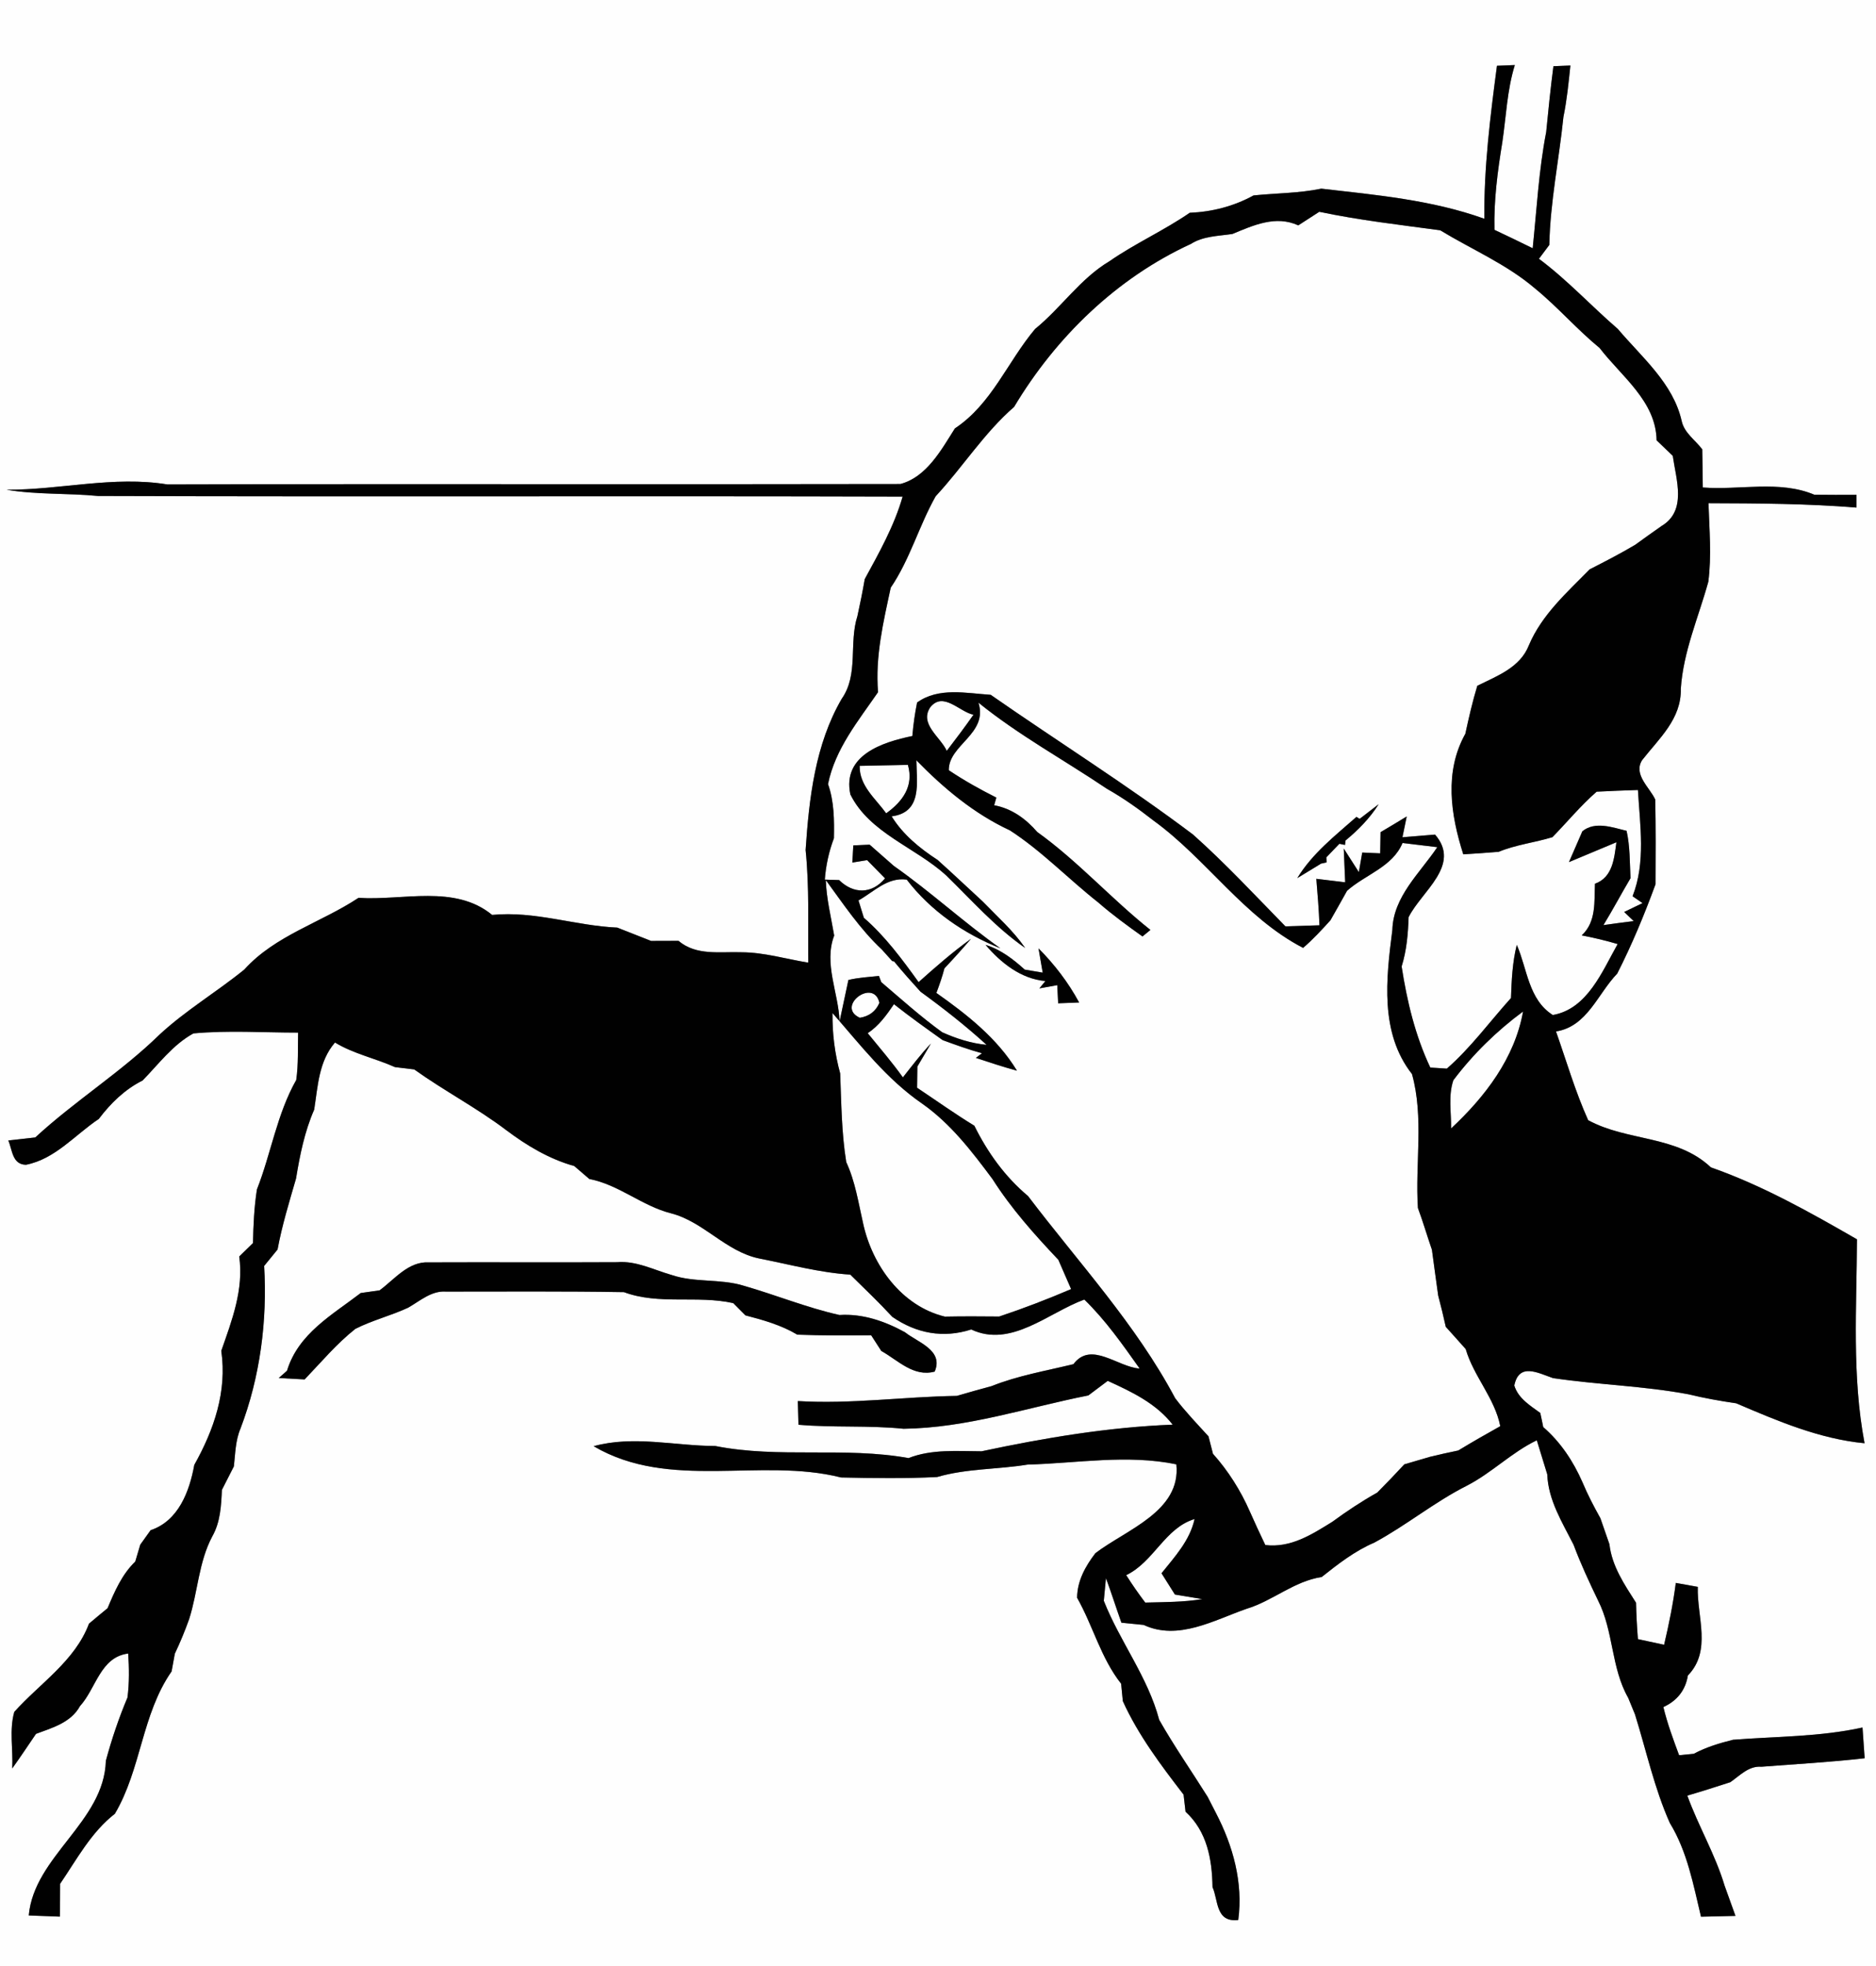 <?xml version="1.0" encoding="UTF-8" ?>
<!DOCTYPE svg PUBLIC "-//W3C//DTD SVG 1.1//EN" "http://www.w3.org/Graphics/SVG/1.1/DTD/svg11.dtd">
<svg width="210pt" height="220pt" viewBox="0 0 210 220" version="1.1" xmlns="http://www.w3.org/2000/svg">
<rect x="0" y="0" width="210" height="220" fill="#808080" stroke="none"/>
<g id="#fefefeff">
<path fill="#fefefe" opacity="1.00" d=" M 0.00 0.00 L 210.00 0.00 L 210.00 220.00 L 0.00 220.00 L 0.00 0.00 M 167.57 7.36 C 166.82 13.04 166.10 18.74 166.16 24.48 C 160.29 22.37 154.06 21.82 147.91 21.11 C 145.40 21.63 142.85 21.61 140.32 21.87 C 138.12 23.08 135.68 23.71 133.18 23.81 C 130.29 25.80 127.06 27.24 124.18 29.24 C 120.91 31.19 118.79 34.44 115.87 36.81 C 112.79 40.46 111.02 45.21 106.89 47.94 C 105.37 50.34 103.72 53.39 100.79 54.16 C 73.44 54.22 46.09 54.13 18.74 54.21 C 12.72 53.22 6.75 54.83 0.72 54.80 C 4.10 55.37 7.56 55.17 10.97 55.50 C 40.99 55.60 71.02 55.48 101.04 55.57 C 100.10 58.85 98.42 61.83 96.80 64.80 C 96.56 66.19 96.28 67.57 95.98 68.94 C 95.00 71.98 96.14 75.47 94.22 78.20 C 91.25 83.30 90.57 89.32 90.18 95.11 C 90.61 99.30 90.43 103.51 90.48 107.72 C 88.00 107.32 85.55 106.57 83.02 106.56 C 80.61 106.47 77.96 106.98 75.95 105.28 C 74.93 105.28 73.90 105.29 72.88 105.29 C 71.62 104.79 70.36 104.30 69.10 103.80 C 64.39 103.59 59.87 101.91 55.09 102.38 C 50.90 98.94 45.09 100.80 40.13 100.47 C 35.93 103.25 30.81 104.66 27.35 108.49 C 24.25 111.01 20.78 113.06 17.84 115.79 C 13.55 119.98 8.38 123.19 3.95 127.28 C 3.20 127.36 1.69 127.53 0.93 127.62 C 1.39 128.68 1.36 130.30 2.90 130.34 C 6.19 129.70 8.39 126.99 11.06 125.21 C 12.39 123.45 13.98 121.90 15.96 120.91 C 17.76 119.07 19.35 116.90 21.65 115.64 C 25.54 115.28 29.47 115.55 33.37 115.55 C 33.33 117.31 33.41 119.09 33.16 120.85 C 31.00 124.66 30.35 129.05 28.76 133.10 C 28.45 135.08 28.36 137.09 28.32 139.10 C 27.93 139.47 27.17 140.23 26.78 140.60 C 27.30 144.30 25.96 147.75 24.77 151.16 C 25.43 155.72 23.95 159.99 21.75 163.92 C 21.21 166.88 19.99 170.18 16.86 171.23 C 16.57 171.63 15.99 172.44 15.70 172.85 C 15.56 173.32 15.28 174.27 15.14 174.74 C 13.65 176.18 12.83 178.08 12.04 179.96 C 11.34 180.53 10.65 181.11 9.96 181.69 C 8.40 185.86 4.47 188.36 1.60 191.56 C 1.02 193.57 1.48 195.80 1.37 197.89 C 2.29 196.61 3.15 195.31 4.03 194.02 C 5.86 193.34 7.94 192.76 8.95 190.92 C 10.77 188.92 11.22 185.43 14.35 185.03 C 14.46 186.67 14.48 188.32 14.27 189.95 C 13.30 192.25 12.50 194.62 11.85 197.03 C 11.66 203.88 3.82 207.69 3.22 214.34 C 4.38 214.38 5.54 214.43 6.70 214.47 C 6.72 213.24 6.73 212.02 6.73 210.80 C 8.60 208.06 10.19 205.04 12.86 202.96 C 15.82 197.95 15.86 191.84 19.21 187.03 C 19.30 186.54 19.48 185.55 19.57 185.05 C 20.17 183.79 20.70 182.50 21.17 181.19 C 22.15 178.13 22.23 174.81 23.76 171.93 C 24.67 170.33 24.76 168.50 24.84 166.72 C 25.28 165.84 25.73 164.96 26.18 164.09 C 26.34 162.67 26.35 161.20 26.92 159.86 C 29.12 154.08 29.93 147.82 29.57 141.66 C 29.95 141.20 30.70 140.28 31.07 139.82 C 31.57 137.12 32.38 134.50 33.14 131.87 C 33.57 129.24 34.10 126.62 35.17 124.17 C 35.58 121.57 35.68 118.75 37.50 116.66 C 39.59 117.93 42.00 118.42 44.21 119.41 C 44.75 119.48 45.83 119.61 46.37 119.67 C 49.71 122.06 53.37 123.97 56.65 126.45 C 58.96 128.19 61.48 129.70 64.28 130.48 C 64.70 130.84 65.55 131.57 65.97 131.93 C 69.29 132.57 71.87 134.95 75.11 135.77 C 78.78 136.71 81.25 140.07 85.01 140.83 C 88.38 141.49 91.73 142.41 95.18 142.63 C 96.77 144.19 98.38 145.73 99.89 147.36 C 102.57 149.21 105.58 149.78 108.72 148.77 C 113.18 150.87 117.35 146.89 121.38 145.42 C 123.76 147.73 125.66 150.45 127.57 153.14 C 125.12 152.99 122.14 150.01 120.16 152.65 C 117.08 153.40 113.94 153.93 110.99 155.11 C 109.69 155.46 108.40 155.82 107.11 156.20 C 101.17 156.29 95.27 157.14 89.31 156.78 C 89.33 157.66 89.35 158.54 89.38 159.43 C 93.29 159.77 97.24 159.48 101.15 159.88 C 108.24 159.79 114.95 157.51 121.83 156.15 C 122.37 155.74 123.46 154.93 124.00 154.52 C 126.68 155.74 129.41 157.03 131.27 159.42 C 124.06 159.70 116.93 160.90 109.88 162.40 C 107.14 162.39 104.31 162.14 101.70 163.16 C 94.57 161.87 87.20 163.22 80.08 161.81 C 75.53 161.79 70.92 160.60 66.45 161.83 C 74.97 166.84 85.11 163.05 94.15 165.33 C 97.73 165.41 101.32 165.46 104.90 165.28 C 108.18 164.32 111.66 164.44 115.02 163.89 C 120.57 163.74 126.17 162.72 131.68 163.86 C 132.23 169.12 126.08 171.16 122.62 173.80 C 121.50 175.26 120.59 176.89 120.57 178.79 C 122.35 181.93 123.23 185.54 125.50 188.41 C 125.55 188.90 125.64 189.87 125.69 190.36 C 127.42 194.17 129.95 197.52 132.49 200.82 C 132.55 201.30 132.65 202.25 132.71 202.73 C 135.12 204.94 135.68 208.04 135.73 211.17 C 136.39 212.64 136.05 215.14 138.61 214.85 C 139.17 210.67 138.03 206.56 136.11 202.87 C 135.88 202.42 135.42 201.51 135.18 201.06 C 133.38 198.19 131.43 195.39 129.76 192.45 C 128.49 187.65 125.37 183.71 123.56 179.13 C 123.62 178.50 123.74 177.23 123.80 176.59 C 124.41 178.24 124.94 179.92 125.53 181.58 C 126.15 181.64 127.40 181.77 128.02 181.83 C 131.88 183.63 135.89 181.30 139.53 180.03 C 142.48 179.14 144.84 176.94 147.95 176.47 C 149.79 175.01 151.66 173.55 153.84 172.62 C 157.41 170.70 160.57 168.08 164.20 166.25 C 166.99 164.82 169.21 162.52 172.03 161.17 C 172.42 162.44 172.81 163.71 173.20 164.98 C 173.31 167.88 174.88 170.35 176.15 172.87 C 176.94 174.99 177.90 177.04 178.88 179.08 C 180.64 182.52 180.33 186.61 182.26 189.99 C 182.45 190.45 182.83 191.38 183.02 191.84 C 184.29 195.90 185.18 200.09 186.92 203.99 C 188.88 207.20 189.55 210.89 190.41 214.48 C 191.37 214.46 193.30 214.41 194.27 214.39 C 193.96 213.54 193.35 211.85 193.05 211.00 C 192.00 207.50 190.12 204.35 188.88 200.93 C 190.49 200.46 192.09 199.95 193.69 199.43 C 194.75 198.70 195.75 197.58 197.17 197.70 C 201.02 197.40 204.88 197.19 208.73 196.75 C 208.67 195.89 208.55 194.17 208.49 193.31 C 203.71 194.36 198.85 194.30 194.00 194.68 C 192.48 195.06 190.98 195.51 189.60 196.25 C 189.19 196.29 188.37 196.37 187.96 196.41 C 187.30 194.63 186.64 192.86 186.20 191.02 C 187.72 190.33 188.68 189.14 188.94 187.49 C 191.64 184.71 189.95 180.96 190.05 177.57 C 189.23 177.42 188.41 177.27 187.59 177.13 C 187.29 179.46 186.82 181.76 186.28 184.05 C 185.55 183.90 184.09 183.58 183.35 183.42 C 183.24 182.06 183.17 180.71 183.14 179.35 C 181.84 177.31 180.44 175.26 180.16 172.80 C 179.82 171.82 179.49 170.85 179.15 169.89 C 178.41 168.57 177.72 167.24 177.14 165.86 C 176.11 163.51 174.69 161.37 172.75 159.69 C 172.67 159.29 172.51 158.50 172.42 158.11 C 171.27 157.27 169.96 156.49 169.51 155.04 C 170.04 152.45 172.14 153.62 173.84 154.21 C 178.88 154.96 183.99 155.08 189.00 156.02 C 190.76 156.45 192.55 156.77 194.35 157.03 C 198.96 159.00 203.68 161.02 208.72 161.50 C 207.29 153.97 207.84 146.29 207.87 138.68 C 202.59 135.64 197.28 132.65 191.52 130.63 C 187.67 127.00 182.19 127.75 177.78 125.35 C 176.33 122.13 175.35 118.74 174.18 115.42 C 177.68 114.87 178.84 111.21 181.03 108.95 C 182.68 105.71 184.07 102.36 185.32 98.95 C 185.34 95.79 185.35 92.63 185.29 89.47 C 184.68 88.13 182.80 86.67 183.82 85.06 C 185.72 82.63 188.23 80.45 188.15 77.07 C 188.43 72.90 190.13 69.08 191.23 65.10 C 191.61 62.19 191.34 59.24 191.25 56.31 C 196.78 56.33 202.30 56.35 207.82 56.80 C 207.82 56.44 207.82 55.73 207.82 55.37 C 206.25 55.38 204.67 55.38 203.10 55.36 C 199.18 53.71 194.75 54.87 190.61 54.55 C 190.59 53.13 190.58 51.70 190.55 50.28 C 189.78 49.25 188.54 48.45 188.25 47.12 C 187.30 42.89 183.79 39.99 181.10 36.81 C 178.12 34.24 175.44 31.32 172.27 28.96 C 172.56 28.57 173.14 27.80 173.43 27.41 C 173.53 22.60 174.52 17.87 175.01 13.09 C 175.40 11.19 175.59 9.26 175.79 7.33 C 175.32 7.35 174.37 7.39 173.89 7.41 C 173.57 9.86 173.32 12.32 173.08 14.78 C 172.25 19.06 172.02 23.44 171.57 27.78 C 170.15 27.08 168.72 26.39 167.29 25.72 C 167.21 22.43 167.64 19.16 168.17 15.92 C 168.60 13.03 168.70 10.09 169.57 7.28 C 169.07 7.30 168.07 7.34 167.57 7.36 M 42.49 144.39 C 41.96 144.47 40.91 144.61 40.38 144.69 C 37.17 147.15 33.39 149.23 32.13 153.38 C 31.90 153.59 31.44 154.00 31.20 154.20 C 32.17 154.25 33.13 154.30 34.10 154.36 C 35.95 152.43 37.68 150.36 39.78 148.70 C 41.67 147.74 43.75 147.23 45.67 146.34 C 47.00 145.59 48.29 144.41 49.92 144.53 C 56.56 144.53 63.20 144.48 69.84 144.59 C 73.75 146.05 78.04 144.92 82.08 145.82 C 82.42 146.16 83.10 146.85 83.44 147.19 C 85.44 147.71 87.46 148.28 89.25 149.35 C 92.01 149.45 94.77 149.45 97.52 149.42 C 97.81 149.86 98.37 150.74 98.65 151.17 C 100.53 152.22 102.26 154.12 104.63 153.48 C 105.66 151.08 102.72 150.21 101.29 149.07 C 99.04 147.84 96.57 146.98 93.97 147.15 C 90.30 146.33 86.81 144.89 83.20 143.86 C 80.59 143.07 77.77 143.55 75.18 142.67 C 73.17 142.10 71.23 141.06 69.07 141.24 C 62.06 141.28 55.04 141.23 48.03 141.26 C 45.72 141.12 44.18 143.15 42.49 144.39 Z" />
<path fill="#fefefe" opacity="1.00" d=" M 137.96 26.18 C 140.31 25.21 142.80 24.06 145.33 25.22 C 146.11 24.72 146.90 24.21 147.68 23.70 C 152.15 24.64 156.70 25.16 161.22 25.77 C 164.77 27.93 168.65 29.56 171.83 32.28 C 174.37 34.35 176.52 36.86 179.06 38.94 C 181.50 42.12 185.37 44.89 185.44 49.27 C 186.04 49.85 186.64 50.43 187.25 51.01 C 187.63 53.70 188.86 57.16 185.98 58.87 C 185.00 59.56 184.02 60.25 183.05 60.96 C 181.39 61.95 179.67 62.83 177.95 63.71 C 175.40 66.31 172.61 68.76 171.15 72.19 C 170.17 74.71 167.59 75.63 165.37 76.74 C 164.83 78.51 164.42 80.31 164.03 82.11 C 161.66 86.35 162.38 91.16 163.80 95.60 C 165.12 95.52 166.44 95.43 167.76 95.32 C 169.69 94.52 171.79 94.29 173.78 93.68 C 175.43 91.99 176.94 90.15 178.73 88.59 C 180.27 88.52 181.81 88.44 183.35 88.40 C 183.58 92.35 184.24 96.50 182.75 100.29 L 183.87 101.06 L 181.81 102.05 L 182.88 103.07 C 181.74 103.21 180.62 103.36 179.49 103.52 C 180.54 101.80 181.49 100.01 182.52 98.27 C 182.43 96.50 182.47 94.71 182.08 92.97 C 180.49 92.59 178.56 91.86 177.13 93.02 C 176.76 93.88 176.00 95.61 175.63 96.47 C 176.96 95.92 179.61 94.81 180.94 94.25 C 180.70 96.04 180.53 98.18 178.54 98.89 C 178.45 100.92 178.71 103.13 177.06 104.67 C 178.41 104.93 179.76 105.25 181.08 105.64 C 179.36 108.67 177.70 112.91 173.82 113.58 C 171.09 111.85 170.97 108.42 169.79 105.73 C 169.30 107.67 169.21 109.68 169.14 111.68 C 166.76 114.32 164.65 117.23 161.96 119.58 C 161.50 119.55 160.57 119.49 160.11 119.46 C 158.42 115.89 157.50 112.03 156.90 108.15 C 157.46 106.36 157.62 104.49 157.68 102.63 C 159.13 99.73 163.61 96.81 160.64 93.39 C 159.73 93.47 157.90 93.61 156.99 93.69 C 157.11 93.11 157.35 91.94 157.47 91.36 C 156.50 91.96 155.52 92.54 154.54 93.12 C 154.53 93.71 154.51 94.90 154.50 95.49 C 154.00 95.47 153.00 95.42 152.49 95.40 L 152.11 97.59 C 151.69 96.93 150.84 95.61 150.42 94.95 C 150.46 95.89 150.54 97.78 150.58 98.73 C 149.50 98.60 148.42 98.47 147.35 98.34 C 147.49 100.07 147.64 101.80 147.70 103.54 C 146.75 103.57 144.84 103.63 143.89 103.66 C 140.49 100.19 137.17 96.61 133.54 93.38 C 126.21 87.86 118.43 82.99 110.90 77.75 C 108.15 77.57 105.07 76.88 102.66 78.61 C 102.41 79.85 102.23 81.10 102.13 82.36 C 98.77 83.05 94.26 84.51 95.19 88.90 C 97.34 93.23 102.47 94.81 105.92 97.96 C 108.78 100.75 111.46 103.79 114.76 106.08 C 113.42 104.14 111.65 102.58 110.02 100.89 C 108.33 99.34 106.67 97.76 104.96 96.23 C 102.96 94.93 101.08 93.40 99.81 91.35 C 103.27 90.91 102.61 87.59 102.58 85.08 C 105.65 88.22 109.04 91.06 113.05 92.92 C 116.62 95.23 119.59 98.35 122.93 100.98 C 124.50 102.35 126.19 103.58 127.89 104.79 C 128.11 104.61 128.56 104.24 128.78 104.06 C 124.40 100.58 120.66 96.36 116.11 93.10 C 114.83 91.62 113.25 90.47 111.29 90.11 C 111.35 89.90 111.47 89.46 111.53 89.25 C 109.70 88.33 107.91 87.33 106.21 86.19 C 106.17 83.33 110.63 82.14 109.53 78.63 C 114.03 82.27 119.12 85.04 123.90 88.26 C 125.74 89.30 127.46 90.52 129.12 91.82 C 135.08 96.14 139.25 102.64 145.87 106.07 C 146.98 105.12 147.96 104.05 148.93 102.98 C 149.55 101.88 150.18 100.79 150.79 99.68 C 152.83 97.86 155.88 97.02 157.00 94.33 C 157.97 94.45 159.92 94.69 160.89 94.80 C 158.94 97.71 155.96 100.33 155.86 104.07 C 155.16 109.50 154.44 115.58 158.06 120.19 C 159.41 125.05 158.40 130.19 158.72 135.17 C 159.29 136.71 159.75 138.29 160.29 139.85 C 160.53 141.55 160.74 143.26 160.99 144.97 C 161.30 146.13 161.58 147.29 161.84 148.47 C 162.58 149.30 163.33 150.12 164.07 150.96 C 164.96 154.02 167.32 156.44 167.94 159.59 C 166.36 160.47 164.79 161.37 163.24 162.31 C 162.18 162.53 161.12 162.76 160.07 163.02 C 159.11 163.30 158.15 163.58 157.20 163.86 C 156.21 164.93 155.20 165.99 154.17 167.02 C 152.42 168.00 150.75 169.11 149.14 170.29 C 146.83 171.72 144.49 173.23 141.64 172.89 C 141.04 171.64 140.46 170.39 139.90 169.12 C 138.87 166.78 137.49 164.59 135.78 162.68 C 135.66 162.19 135.41 161.22 135.28 160.73 C 134.01 159.33 132.69 157.97 131.55 156.46 C 127.15 148.18 120.71 141.26 115.08 133.84 C 112.50 131.68 110.55 128.96 109.07 125.97 C 106.88 124.63 104.79 123.14 102.66 121.72 C 102.66 121.13 102.68 119.94 102.69 119.35 C 103.07 118.70 103.83 117.41 104.21 116.77 C 103.08 117.96 102.09 119.27 101.07 120.56 C 99.84 118.84 98.46 117.24 97.13 115.61 C 98.38 114.80 99.24 113.58 100.07 112.37 C 101.84 113.77 103.68 115.08 105.52 116.39 C 106.97 116.92 108.43 117.45 109.92 117.86 L 109.24 118.38 C 110.76 118.88 112.28 119.39 113.84 119.81 C 111.62 116.17 108.25 113.53 104.82 111.11 C 105.16 110.20 105.48 109.29 105.72 108.36 C 106.74 107.28 107.74 106.17 108.70 105.05 C 106.64 106.53 104.72 108.21 102.83 109.90 C 100.98 107.34 99.10 104.78 96.70 102.70 C 96.55 102.22 96.25 101.24 96.10 100.76 C 97.83 99.79 99.34 98.13 101.50 98.43 C 104.20 101.95 107.90 104.48 111.99 106.12 C 107.88 103.21 104.18 99.79 100.06 96.90 C 99.16 96.11 98.26 95.31 97.35 94.52 C 96.89 94.54 95.98 94.58 95.52 94.60 C 95.49 95.08 95.44 96.04 95.41 96.52 C 95.83 96.45 96.66 96.32 97.07 96.25 C 97.57 96.76 98.57 97.78 99.07 98.29 C 97.59 100.07 95.54 100.06 93.93 98.48 C 93.53 98.47 92.73 98.44 92.33 98.43 C 92.45 96.83 92.79 95.29 93.35 93.80 C 93.39 91.76 93.38 89.68 92.69 87.74 C 93.49 83.79 96.07 80.68 98.29 77.45 C 97.96 73.48 98.88 69.61 99.71 65.76 C 101.87 62.58 102.87 58.84 104.74 55.53 C 107.78 52.26 110.14 48.47 113.52 45.53 C 118.19 37.73 124.99 31.12 133.30 27.30 C 134.70 26.41 136.38 26.42 137.96 26.18 M 152.20 91.63 L 151.84 91.41 C 149.46 93.51 146.89 95.51 145.22 98.26 C 145.88 97.86 147.21 97.05 147.88 96.64 L 148.50 96.50 L 148.47 95.94 C 148.83 95.56 149.56 94.80 149.93 94.42 L 150.56 94.55 L 150.62 94.05 C 152.04 92.88 153.34 91.56 154.33 89.99 C 153.80 90.40 152.73 91.22 152.20 91.63 M 110.32 105.73 C 112.04 107.74 114.28 109.54 117.02 109.78 L 116.35 110.60 C 116.85 110.51 117.85 110.33 118.35 110.24 C 118.37 110.75 118.42 111.76 118.45 112.27 C 119.03 112.24 120.21 112.20 120.80 112.18 C 119.59 109.94 118.04 107.92 116.25 106.12 L 116.72 108.84 C 116.22 108.75 115.21 108.59 114.71 108.50 C 113.41 107.33 112.02 106.25 110.32 105.73 Z" />
<path fill="#fefefe" opacity="1.00" d=" M 104.13 79.15 C 105.59 77.33 107.38 79.65 108.97 79.98 C 108.01 81.35 107.00 82.69 105.98 84.02 C 105.27 82.46 102.89 81.02 104.13 79.15 Z" />
<path fill="#fefefe" opacity="1.00" d=" M 96.23 85.70 C 98.03 85.67 99.83 85.63 101.63 85.59 C 102.31 87.94 101.06 89.68 99.20 91.01 C 98.01 89.36 96.19 87.94 96.23 85.70 Z" />
<path fill="#fefefe" opacity="1.00" d=" M 92.44 98.48 C 94.41 101.17 96.27 103.97 98.72 106.26 C 99.01 106.58 99.58 107.22 99.87 107.54 L 100.08 107.58 C 101.03 108.74 102.03 109.86 103.04 110.97 C 105.60 112.83 108.09 114.78 110.44 116.92 C 108.70 116.75 107.05 116.22 105.47 115.51 C 103.08 113.78 100.89 111.81 98.65 109.90 L 98.39 109.21 C 97.25 109.33 96.09 109.39 94.97 109.66 C 94.72 110.82 94.23 113.15 93.98 114.31 C 93.88 111.14 92.18 107.82 93.38 104.69 C 93.03 102.62 92.51 100.58 92.44 98.48 Z" />
<path fill="#fefefe" opacity="1.00" d=" M 96.25 113.89 C 93.49 112.63 97.82 109.37 98.44 112.22 C 98.03 113.17 97.30 113.72 96.25 113.89 Z" />
<path fill="#fefefe" opacity="1.00" d=" M 162.69 120.88 C 164.89 117.96 167.55 115.36 170.49 113.19 C 169.56 118.41 166.23 122.74 162.44 126.27 C 162.46 124.48 162.10 122.61 162.69 120.88 Z" />
<path fill="#fefefe" opacity="1.00" d=" M 93.19 113.36 C 96.32 116.94 99.27 120.78 103.23 123.50 C 106.42 125.74 108.79 128.84 111.10 131.94 C 113.19 135.23 115.80 138.15 118.47 140.97 C 118.95 142.06 119.42 143.16 119.90 144.25 C 117.26 145.38 114.58 146.41 111.85 147.32 C 109.82 147.30 107.79 147.29 105.77 147.33 C 100.93 146.16 97.64 141.59 96.62 136.91 C 96.09 134.59 95.74 132.22 94.73 130.04 C 94.20 126.76 94.18 123.44 94.05 120.12 C 93.45 117.92 93.16 115.66 93.19 113.36 Z" />
<path fill="#fefefe" opacity="1.00" d=" M 126.07 176.26 C 129.17 174.77 130.39 170.99 133.72 169.98 C 133.19 172.39 131.51 174.19 130.02 176.05 C 130.52 176.84 131.02 177.63 131.52 178.43 C 132.29 178.55 133.82 178.81 134.59 178.94 C 132.48 179.29 130.33 179.27 128.20 179.33 C 127.45 178.34 126.73 177.31 126.07 176.26 Z" />
</g>
<g id="#010101ff">
<path fill="#010101" opacity="1.00" d=" M 167.57 7.36 C 168.07 7.34 169.07 7.30 169.57 7.28 C 168.70 10.09 168.60 13.03 168.17 15.92 C 167.64 19.16 167.21 22.43 167.29 25.72 C 168.72 26.39 170.15 27.08 171.57 27.78 C 172.02 23.44 172.25 19.06 173.08 14.78 C 173.32 12.32 173.57 9.86 173.89 7.41 C 174.37 7.39 175.32 7.35 175.79 7.33 C 175.59 9.26 175.40 11.19 175.01 13.09 C 174.52 17.87 173.53 22.60 173.43 27.41 C 173.14 27.80 172.56 28.57 172.27 28.96 C 175.44 31.32 178.12 34.24 181.10 36.81 C 183.79 39.99 187.30 42.89 188.25 47.12 C 188.54 48.45 189.78 49.25 190.55 50.28 C 190.58 51.70 190.59 53.13 190.61 54.55 C 194.75 54.87 199.18 53.71 203.10 55.36 C 204.67 55.38 206.25 55.38 207.82 55.37 C 207.82 55.73 207.82 56.44 207.82 56.80 C 202.30 56.35 196.78 56.33 191.25 56.31 C 191.34 59.24 191.61 62.19 191.23 65.10 C 190.13 69.08 188.43 72.90 188.15 77.07 C 188.23 80.45 185.72 82.63 183.82 85.06 C 182.80 86.67 184.68 88.13 185.29 89.47 C 185.35 92.63 185.34 95.79 185.32 98.95 C 184.07 102.36 182.68 105.71 181.03 108.95 C 178.84 111.21 177.68 114.87 174.18 115.42 C 175.35 118.74 176.33 122.13 177.78 125.35 C 182.19 127.75 187.67 127.00 191.52 130.63 C 197.28 132.65 202.59 135.64 207.87 138.68 C 207.84 146.29 207.29 153.97 208.72 161.50 C 203.68 161.02 198.96 159.00 194.35 157.03 C 192.55 156.77 190.76 156.45 189.00 156.02 C 183.99 155.08 178.88 154.96 173.84 154.21 C 172.14 153.62 170.04 152.45 169.51 155.04 C 169.96 156.49 171.27 157.27 172.42 158.11 C 172.51 158.50 172.67 159.29 172.75 159.69 C 174.69 161.37 176.11 163.51 177.14 165.86 C 177.72 167.24 178.41 168.57 179.15 169.89 C 179.49 170.85 179.82 171.82 180.16 172.80 C 180.44 175.26 181.84 177.31 183.14 179.35 C 183.17 180.71 183.24 182.06 183.35 183.42 C 184.09 183.58 185.55 183.90 186.28 184.05 C 186.82 181.76 187.29 179.46 187.59 177.13 C 188.41 177.27 189.23 177.42 190.05 177.57 C 189.95 180.96 191.64 184.71 188.94 187.49 C 188.68 189.14 187.72 190.33 186.20 191.02 C 186.64 192.86 187.30 194.63 187.96 196.41 C 188.37 196.37 189.19 196.29 189.60 196.25 C 190.98 195.51 192.48 195.06 194.00 194.68 C 198.85 194.30 203.71 194.36 208.49 193.31 C 208.55 194.17 208.67 195.89 208.73 196.75 C 204.88 197.19 201.02 197.40 197.17 197.70 C 195.75 197.58 194.75 198.70 193.69 199.43 C 192.09 199.95 190.49 200.46 188.88 200.93 C 190.12 204.35 192.00 207.50 193.05 211.00 C 193.35 211.85 193.96 213.54 194.27 214.39 C 193.30 214.41 191.37 214.46 190.41 214.48 C 189.55 210.89 188.88 207.20 186.92 203.99 C 185.18 200.09 184.29 195.90 183.02 191.84 C 182.83 191.38 182.45 190.45 182.26 189.99 C 180.33 186.61 180.64 182.52 178.88 179.08 C 177.90 177.04 176.94 174.99 176.15 172.87 C 174.88 170.35 173.31 167.88 173.20 164.98 C 172.81 163.71 172.42 162.44 172.03 161.17 C 169.21 162.52 166.99 164.82 164.20 166.25 C 160.57 168.08 157.41 170.70 153.84 172.62 C 151.66 173.55 149.79 175.01 147.95 176.47 C 144.84 176.94 142.48 179.14 139.53 180.03 C 135.89 181.30 131.88 183.63 128.02 181.83 C 127.40 181.77 126.15 181.64 125.53 181.58 C 124.94 179.92 124.41 178.24 123.80 176.59 C 123.74 177.23 123.62 178.50 123.56 179.13 C 125.37 183.71 128.49 187.65 129.76 192.45 C 131.43 195.39 133.38 198.19 135.18 201.06 C 135.42 201.51 135.88 202.42 136.11 202.87 C 138.03 206.56 139.17 210.67 138.61 214.85 C 136.05 215.14 136.39 212.64 135.73 211.17 C 135.68 208.04 135.12 204.94 132.71 202.73 C 132.65 202.25 132.55 201.30 132.49 200.82 C 129.95 197.52 127.42 194.17 125.69 190.36 C 125.64 189.87 125.55 188.90 125.50 188.41 C 123.23 185.54 122.35 181.93 120.57 178.79 C 120.59 176.89 121.50 175.26 122.62 173.80 C 126.08 171.16 132.23 169.12 131.68 163.86 C 126.17 162.72 120.57 163.74 115.02 163.89 C 111.66 164.44 108.18 164.32 104.90 165.28 C 101.32 165.46 97.73 165.41 94.15 165.33 C 85.11 163.05 74.97 166.84 66.45 161.83 C 70.92 160.60 75.53 161.79 80.08 161.81 C 87.20 163.22 94.57 161.87 101.70 163.16 C 104.31 162.14 107.14 162.39 109.88 162.40 C 116.93 160.90 124.06 159.70 131.27 159.42 C 129.41 157.03 126.68 155.74 124.00 154.52 C 123.46 154.93 122.37 155.74 121.83 156.15 C 114.95 157.51 108.24 159.79 101.15 159.88 C 97.24 159.48 93.29 159.77 89.38 159.43 C 89.35 158.54 89.33 157.66 89.31 156.78 C 95.27 157.14 101.17 156.29 107.11 156.20 C 108.40 155.82 109.69 155.46 110.99 155.11 C 113.94 153.93 117.08 153.40 120.16 152.65 C 122.14 150.01 125.12 152.99 127.57 153.14 C 125.66 150.45 123.76 147.73 121.38 145.42 C 117.35 146.89 113.18 150.87 108.72 148.77 C 105.58 149.78 102.57 149.21 99.89 147.36 C 98.38 145.73 96.77 144.19 95.18 142.63 C 91.73 142.41 88.38 141.49 85.01 140.83 C 81.25 140.07 78.78 136.71 75.11 135.77 C 71.87 134.95 69.29 132.57 65.97 131.93 C 65.55 131.57 64.70 130.84 64.28 130.48 C 61.48 129.70 58.96 128.19 56.65 126.45 C 53.37 123.97 49.71 122.06 46.37 119.67 C 45.83 119.61 44.75 119.48 44.21 119.41 C 42.00 118.42 39.59 117.93 37.50 116.66 C 35.68 118.75 35.58 121.57 35.17 124.17 C 34.10 126.62 33.57 129.24 33.14 131.87 C 32.38 134.50 31.57 137.12 31.07 139.82 C 30.70 140.28 29.95 141.20 29.57 141.66 C 29.93 147.82 29.12 154.08 26.92 159.86 C 26.35 161.20 26.34 162.67 26.18 164.09 C 25.73 164.96 25.28 165.84 24.84 166.72 C 24.76 168.50 24.67 170.33 23.76 171.93 C 22.23 174.81 22.15 178.13 21.17 181.19 C 20.70 182.50 20.17 183.79 19.57 185.05 C 19.48 185.55 19.30 186.54 19.21 187.03 C 15.86 191.84 15.82 197.95 12.86 202.96 C 10.19 205.04 8.60 208.06 6.73 210.80 C 6.73 212.02 6.72 213.24 6.70 214.47 C 5.54 214.43 4.38 214.38 3.22 214.34 C 3.82 207.69 11.66 203.88 11.85 197.03 C 12.50 194.62 13.30 192.25 14.27 189.95 C 14.48 188.32 14.46 186.67 14.35 185.03 C 11.22 185.43 10.77 188.92 8.95 190.92 C 7.94 192.76 5.86 193.34 4.03 194.02 C 3.15 195.31 2.29 196.61 1.37 197.89 C 1.48 195.80 1.02 193.57 1.60 191.56 C 4.47 188.36 8.40 185.86 9.96 181.69 C 10.65 181.11 11.34 180.53 12.04 179.96 C 12.83 178.08 13.65 176.18 15.14 174.74 C 15.28 174.27 15.56 173.32 15.70 172.85 C 15.99 172.44 16.57 171.63 16.86 171.23 C 19.99 170.18 21.21 166.88 21.75 163.92 C 23.95 159.99 25.43 155.72 24.77 151.16 C 25.96 147.75 27.30 144.30 26.78 140.60 C 27.17 140.23 27.93 139.47 28.32 139.10 C 28.36 137.09 28.45 135.08 28.76 133.10 C 30.35 129.05 31.00 124.66 33.16 120.85 C 33.41 119.09 33.33 117.31 33.37 115.55 C 29.47 115.55 25.54 115.28 21.65 115.64 C 19.35 116.90 17.76 119.07 15.96 120.91 C 13.98 121.90 12.39 123.45 11.06 125.21 C 8.39 126.99 6.19 129.70 2.90 130.34 C 1.36 130.30 1.39 128.68 0.93 127.62 C 1.69 127.53 3.20 127.36 3.95 127.28 C 8.38 123.19 13.55 119.98 17.84 115.79 C 20.78 113.06 24.25 111.01 27.35 108.49 C 30.81 104.66 35.93 103.25 40.13 100.47 C 45.09 100.80 50.90 98.94 55.09 102.38 C 59.87 101.91 64.39 103.59 69.10 103.80 C 70.36 104.30 71.62 104.79 72.88 105.29 C 73.90 105.29 74.93 105.28 75.95 105.28 C 77.96 106.98 80.61 106.47 83.02 106.56 C 85.55 106.57 88.00 107.32 90.48 107.72 C 90.43 103.51 90.61 99.30 90.18 95.11 C 90.57 89.32 91.25 83.30 94.22 78.20 C 96.14 75.47 95.00 71.98 95.98 68.94 C 96.28 67.57 96.56 66.19 96.80 64.80 C 98.42 61.83 100.10 58.85 101.04 55.57 C 71.02 55.48 40.99 55.60 10.97 55.50 C 7.56 55.17 4.10 55.37 0.72 54.80 C 6.75 54.83 12.72 53.22 18.74 54.21 C 46.09 54.13 73.44 54.22 100.79 54.16 C 103.72 53.39 105.37 50.34 106.89 47.94 C 111.02 45.21 112.79 40.46 115.87 36.81 C 118.79 34.44 120.91 31.19 124.18 29.24 C 127.06 27.24 130.29 25.80 133.18 23.81 C 135.68 23.71 138.12 23.08 140.32 21.87 C 142.85 21.61 145.40 21.63 147.91 21.11 C 154.06 21.82 160.29 22.37 166.16 24.48 C 166.10 18.74 166.82 13.04 167.57 7.36 M 137.96 26.18 C 136.38 26.42 134.70 26.41 133.30 27.30 C 124.99 31.12 118.19 37.73 113.52 45.53 C 110.14 48.47 107.78 52.26 104.74 55.53 C 102.87 58.84 101.87 62.58 99.71 65.76 C 98.88 69.61 97.96 73.48 98.29 77.45 C 96.07 80.68 93.49 83.79 92.69 87.74 C 93.38 89.68 93.39 91.76 93.35 93.80 C 92.79 95.29 92.45 96.83 92.33 98.43 C 92.73 98.44 93.53 98.47 93.93 98.48 C 95.54 100.06 97.59 100.07 99.07 98.29 C 98.57 97.78 97.57 96.76 97.07 96.25 C 96.66 96.32 95.83 96.45 95.41 96.52 C 95.44 96.04 95.49 95.08 95.52 94.60 C 95.98 94.58 96.89 94.54 97.35 94.52 C 98.26 95.31 99.16 96.11 100.06 96.90 C 104.18 99.79 107.88 103.21 111.99 106.12 C 107.90 104.48 104.20 101.95 101.50 98.43 C 99.34 98.13 97.83 99.79 96.10 100.76 C 96.25 101.24 96.55 102.22 96.70 102.70 C 99.10 104.78 100.98 107.34 102.83 109.90 C 104.72 108.21 106.64 106.53 108.70 105.05 C 107.74 106.17 106.74 107.28 105.72 108.36 C 105.48 109.29 105.16 110.20 104.82 111.11 C 108.25 113.53 111.62 116.17 113.84 119.81 C 112.28 119.39 110.76 118.88 109.24 118.38 L 109.92 117.86 C 108.43 117.45 106.97 116.92 105.52 116.39 C 103.68 115.08 101.84 113.77 100.07 112.37 C 99.24 113.58 98.38 114.80 97.13 115.61 C 98.46 117.24 99.84 118.84 101.07 120.56 C 102.09 119.27 103.08 117.96 104.21 116.77 C 103.83 117.41 103.07 118.70 102.69 119.35 C 102.68 119.94 102.66 121.13 102.66 121.72 C 104.79 123.14 106.88 124.63 109.07 125.97 C 110.55 128.96 112.50 131.68 115.08 133.84 C 120.71 141.26 127.15 148.18 131.55 156.46 C 132.69 157.97 134.01 159.33 135.28 160.73 C 135.41 161.22 135.66 162.19 135.78 162.68 C 137.49 164.59 138.87 166.78 139.90 169.12 C 140.46 170.39 141.04 171.64 141.64 172.89 C 144.49 173.23 146.83 171.72 149.14 170.29 C 150.75 169.11 152.42 168.00 154.17 167.02 C 155.20 165.99 156.21 164.93 157.20 163.86 C 158.15 163.58 159.11 163.30 160.07 163.02 C 161.12 162.76 162.18 162.53 163.24 162.31 C 164.79 161.37 166.36 160.47 167.94 159.59 C 167.32 156.44 164.96 154.02 164.07 150.96 C 163.33 150.12 162.58 149.30 161.84 148.47 C 161.58 147.29 161.30 146.13 160.99 144.97 C 160.74 143.26 160.53 141.55 160.29 139.85 C 159.75 138.29 159.29 136.71 158.72 135.17 C 158.40 130.19 159.41 125.05 158.06 120.19 C 154.44 115.58 155.16 109.50 155.86 104.07 C 155.96 100.33 158.94 97.71 160.89 94.80 C 159.92 94.69 157.97 94.45 157.00 94.33 C 155.88 97.02 152.83 97.86 150.79 99.68 C 150.18 100.79 149.55 101.88 148.93 102.98 C 147.96 104.05 146.98 105.12 145.87 106.07 C 139.25 102.64 135.08 96.14 129.12 91.82 C 127.46 90.52 125.74 89.30 123.90 88.26 C 119.12 85.04 114.03 82.27 109.53 78.63 C 110.63 82.14 106.17 83.33 106.21 86.19 C 107.91 87.33 109.70 88.33 111.53 89.25 C 111.47 89.46 111.35 89.90 111.29 90.11 C 113.25 90.47 114.83 91.62 116.11 93.10 C 120.66 96.36 124.40 100.58 128.78 104.06 C 128.56 104.24 128.11 104.61 127.89 104.79 C 126.19 103.58 124.50 102.35 122.93 100.98 C 119.59 98.35 116.62 95.23 113.05 92.92 C 109.04 91.06 105.65 88.22 102.58 85.08 C 102.61 87.59 103.27 90.91 99.81 91.35 C 101.08 93.40 102.96 94.93 104.96 96.23 C 106.67 97.76 108.33 99.34 110.02 100.89 C 111.65 102.58 113.42 104.14 114.76 106.08 C 111.46 103.79 108.78 100.75 105.92 97.96 C 102.47 94.81 97.34 93.23 95.19 88.90 C 94.26 84.51 98.77 83.05 102.13 82.36 C 102.23 81.10 102.41 79.85 102.66 78.61 C 105.07 76.88 108.15 77.57 110.90 77.75 C 118.43 82.99 126.21 87.86 133.54 93.38 C 137.17 96.61 140.49 100.19 143.89 103.66 C 144.84 103.63 146.75 103.57 147.70 103.54 C 147.64 101.80 147.49 100.07 147.35 98.34 C 148.42 98.47 149.50 98.60 150.58 98.73 C 150.54 97.78 150.46 95.89 150.42 94.95 C 150.84 95.61 151.69 96.93 152.11 97.59 L 152.49 95.40 C 153.00 95.42 154.00 95.47 154.50 95.49 C 154.51 94.90 154.53 93.71 154.54 93.12 C 155.52 92.54 156.50 91.96 157.47 91.36 C 157.35 91.94 157.11 93.11 156.99 93.69 C 157.90 93.61 159.73 93.47 160.64 93.39 C 163.61 96.81 159.13 99.73 157.68 102.63 C 157.62 104.49 157.46 106.36 156.90 108.15 C 157.50 112.03 158.42 115.89 160.11 119.46 C 160.57 119.49 161.50 119.55 161.96 119.58 C 164.65 117.23 166.76 114.32 169.14 111.68 C 169.21 109.68 169.30 107.67 169.79 105.73 C 170.97 108.42 171.09 111.85 173.82 113.58 C 177.70 112.91 179.36 108.67 181.08 105.64 C 179.76 105.25 178.41 104.93 177.06 104.67 C 178.71 103.13 178.45 100.92 178.54 98.89 C 180.53 98.18 180.70 96.04 180.94 94.25 C 179.61 94.81 176.96 95.92 175.63 96.47 C 176.00 95.61 176.76 93.88 177.13 93.02 C 178.56 91.86 180.49 92.59 182.08 92.97 C 182.47 94.71 182.43 96.50 182.52 98.27 C 181.49 100.01 180.54 101.80 179.49 103.52 C 180.62 103.36 181.74 103.21 182.88 103.07 L 181.81 102.05 L 183.87 101.06 L 182.75 100.29 C 184.24 96.50 183.58 92.35 183.35 88.40 C 181.81 88.44 180.27 88.52 178.73 88.59 C 176.94 90.15 175.43 91.99 173.78 93.68 C 171.79 94.29 169.69 94.52 167.76 95.32 C 166.44 95.43 165.12 95.52 163.80 95.60 C 162.38 91.16 161.66 86.35 164.03 82.11 C 164.42 80.31 164.83 78.51 165.37 76.74 C 167.59 75.63 170.17 74.71 171.15 72.19 C 172.61 68.76 175.40 66.31 177.95 63.71 C 179.67 62.83 181.39 61.95 183.05 60.96 C 184.02 60.25 185.00 59.56 185.98 58.87 C 188.86 57.16 187.63 53.70 187.25 51.01 C 186.64 50.43 186.04 49.85 185.44 49.27 C 185.37 44.89 181.50 42.12 179.06 38.94 C 176.52 36.86 174.37 34.35 171.83 32.28 C 168.65 29.56 164.77 27.93 161.22 25.77 C 156.70 25.16 152.15 24.64 147.68 23.70 C 146.90 24.21 146.11 24.72 145.33 25.22 C 142.80 24.06 140.31 25.21 137.96 26.18 M 104.13 79.15 C 102.89 81.02 105.27 82.46 105.98 84.02 C 107.00 82.69 108.01 81.35 108.97 79.98 C 107.38 79.65 105.59 77.33 104.13 79.15 M 96.23 85.70 C 96.19 87.94 98.01 89.36 99.20 91.01 C 101.06 89.68 102.31 87.94 101.63 85.59 C 99.83 85.63 98.03 85.67 96.23 85.70 M 92.44 98.48 C 92.51 100.58 93.03 102.62 93.38 104.69 C 92.18 107.82 93.88 111.14 93.98 114.31 C 94.23 113.15 94.72 110.82 94.97 109.66 C 96.09 109.39 97.25 109.33 98.39 109.21 L 98.65 109.90 C 100.89 111.81 103.08 113.78 105.47 115.51 C 107.05 116.22 108.70 116.75 110.44 116.92 C 108.09 114.78 105.60 112.83 103.04 110.97 C 102.03 109.86 101.03 108.74 100.08 107.58 L 99.87 107.54 C 99.58 107.22 99.01 106.58 98.72 106.26 C 96.27 103.97 94.41 101.17 92.44 98.48 M 96.25 113.89 C 97.30 113.72 98.03 113.17 98.44 112.22 C 97.82 109.37 93.49 112.63 96.25 113.89 M 162.69 120.88 C 162.10 122.61 162.46 124.48 162.44 126.27 C 166.23 122.74 169.56 118.41 170.49 113.19 C 167.55 115.36 164.89 117.96 162.69 120.88 M 93.19 113.36 C 93.16 115.66 93.45 117.92 94.05 120.12 C 94.18 123.44 94.20 126.76 94.73 130.04 C 95.74 132.22 96.09 134.59 96.62 136.91 C 97.64 141.59 100.93 146.16 105.77 147.33 C 107.79 147.29 109.82 147.30 111.85 147.32 C 114.58 146.41 117.26 145.38 119.90 144.25 C 119.42 143.16 118.95 142.06 118.47 140.97 C 115.80 138.15 113.19 135.23 111.10 131.94 C 108.79 128.84 106.42 125.74 103.23 123.50 C 99.27 120.78 96.32 116.94 93.19 113.36 M 126.07 176.26 C 126.73 177.31 127.45 178.34 128.20 179.33 C 130.33 179.27 132.48 179.29 134.59 178.94 C 133.82 178.81 132.29 178.55 131.52 178.43 C 131.02 177.63 130.52 176.84 130.02 176.05 C 131.51 174.19 133.19 172.39 133.72 169.98 C 130.39 170.99 129.17 174.77 126.07 176.26 Z" />
<path fill="#010101" opacity="1.00" d=" M 152.20 91.63 C 152.73 91.22 153.80 90.40 154.33 89.99 C 153.34 91.56 152.04 92.88 150.62 94.05 L 150.56 94.55 L 149.93 94.42 C 149.56 94.80 148.83 95.56 148.47 95.94 L 148.50 96.50 L 147.88 96.64 C 147.21 97.05 145.88 97.86 145.22 98.26 C 146.89 95.51 149.46 93.51 151.84 91.41 L 152.20 91.63 Z" />
<path fill="#010101" opacity="1.00" d=" M 110.32 105.73 C 112.02 106.25 113.41 107.33 114.71 108.50 C 115.21 108.59 116.22 108.75 116.72 108.84 L 116.25 106.12 C 118.04 107.92 119.59 109.94 120.80 112.18 C 120.21 112.20 119.03 112.24 118.45 112.27 C 118.42 111.76 118.37 110.75 118.35 110.24 C 117.85 110.33 116.85 110.51 116.35 110.60 L 117.02 109.78 C 114.28 109.54 112.04 107.74 110.32 105.73 Z" />
<path fill="#010101" opacity="1.00" d=" M 42.49 144.39 C 44.18 143.15 45.72 141.12 48.03 141.26 C 55.04 141.23 62.06 141.28 69.07 141.24 C 71.23 141.06 73.17 142.10 75.18 142.67 C 77.77 143.55 80.59 143.07 83.20 143.86 C 86.81 144.89 90.30 146.33 93.97 147.15 C 96.57 146.98 99.04 147.84 101.29 149.07 C 102.72 150.21 105.66 151.08 104.63 153.48 C 102.26 154.12 100.53 152.22 98.65 151.17 C 98.37 150.74 97.81 149.86 97.52 149.42 C 94.77 149.45 92.01 149.45 89.25 149.35 C 87.46 148.28 85.44 147.71 83.44 147.19 C 83.10 146.85 82.42 146.16 82.08 145.82 C 78.04 144.92 73.75 146.05 69.84 144.59 C 63.20 144.48 56.56 144.53 49.92 144.53 C 48.29 144.41 47.00 145.59 45.67 146.34 C 43.75 147.23 41.67 147.74 39.78 148.70 C 37.68 150.36 35.95 152.43 34.10 154.36 C 33.13 154.30 32.17 154.25 31.20 154.20 C 31.44 154.00 31.90 153.59 32.13 153.38 C 33.39 149.23 37.17 147.15 40.38 144.69 C 40.91 144.61 41.96 144.47 42.49 144.39 Z" />
</g>
</svg>
